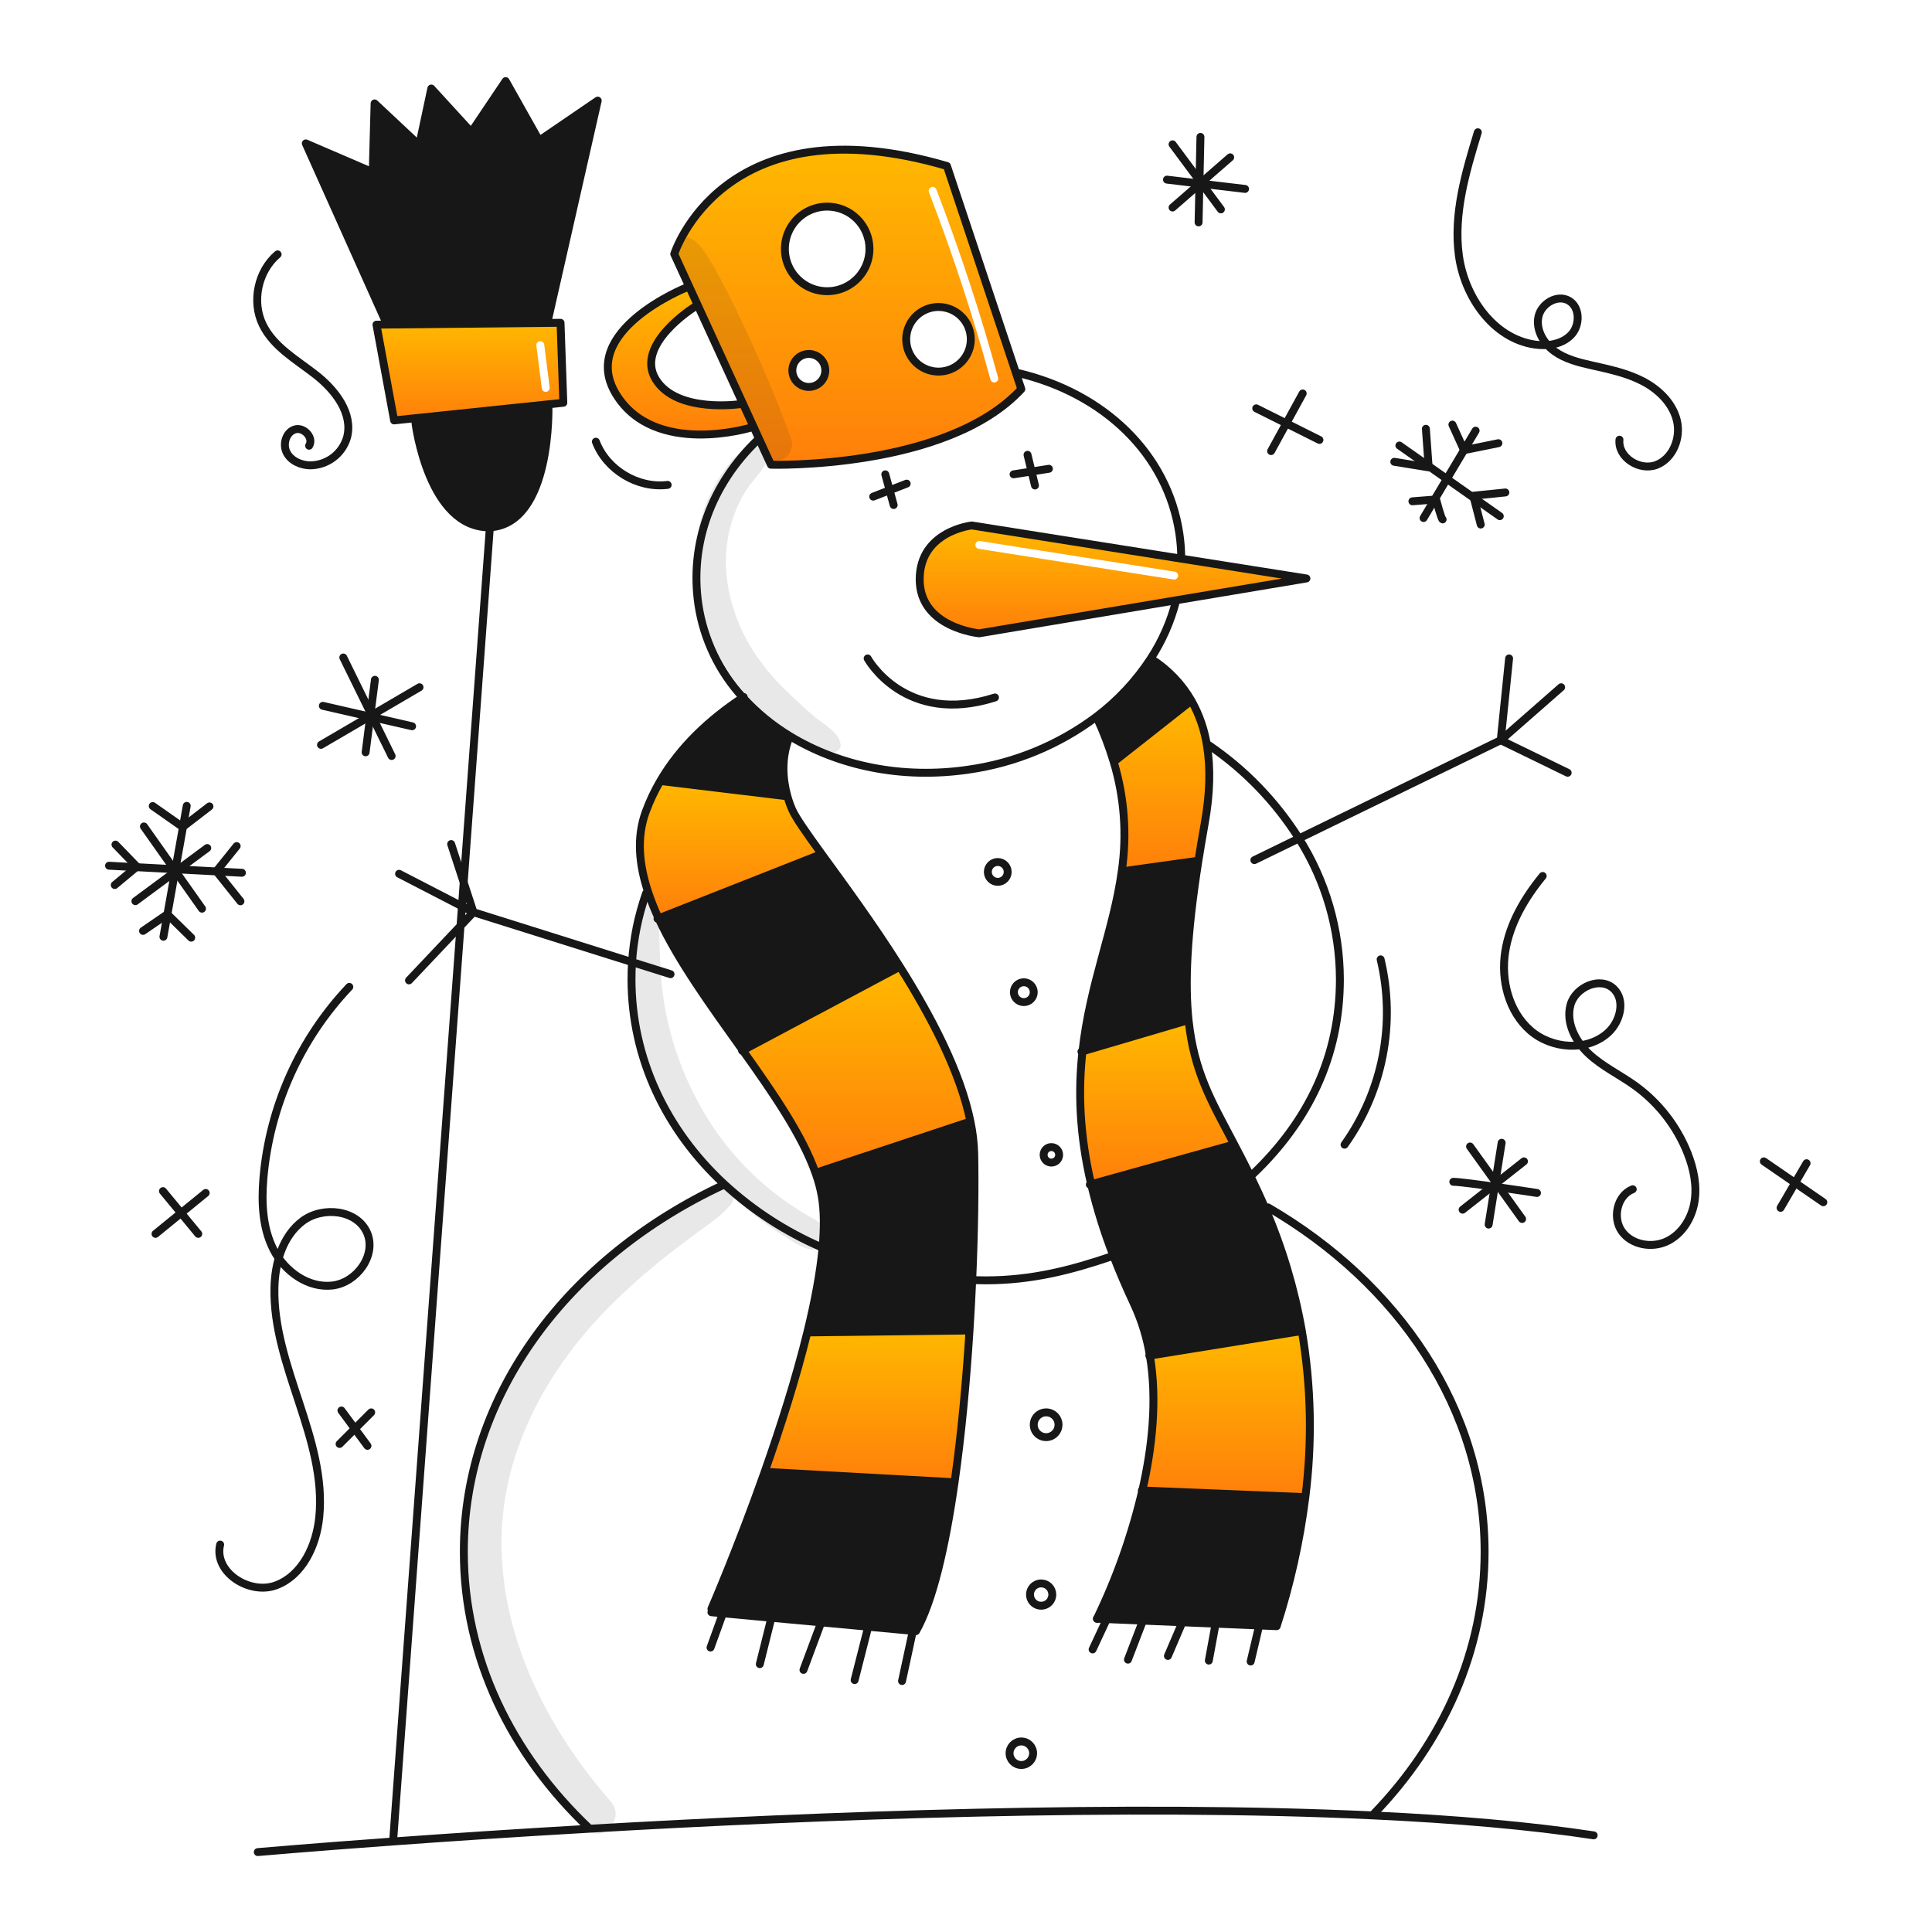 <svg width="960" height="960" viewBox="0 0 960 960" xmlns="http://www.w3.org/2000/svg" xmlns:xlink="http://www.w3.org/1999/xlink" fill="none" overflow="hidden"><defs><linearGradient x1="553.068" y1="261.1" x2="553.068" y2="314.69" gradientUnits="userSpaceOnUse" id="paint0_linear_348_1263"><stop offset="0" stop-color="#FFB800"/><stop offset="1" stop-color="#FF7F0A"/></linearGradient><linearGradient x1="233.489" y1="160.394" x2="233.489" y2="208.9" gradientUnits="userSpaceOnUse" id="paint1_linear_348_1263"><stop offset="0" stop-color="#FFB800"/><stop offset="1" stop-color="#FF7F0A"/></linearGradient><linearGradient x1="421.258" y1="74.36" x2="421.258" y2="230.957" gradientUnits="userSpaceOnUse" id="paint2_linear_348_1263"><stop offset="0" stop-color="#FFB800"/><stop offset="1" stop-color="#FF7F0A"/></linearGradient><linearGradient x1="609.238" y1="661.352" x2="609.238" y2="744.057" gradientUnits="userSpaceOnUse" id="paint3_linear_348_1263"><stop offset="0" stop-color="#FFB800"/><stop offset="1" stop-color="#FF7F0A"/></linearGradient><linearGradient x1="574.783" y1="507.148" x2="574.783" y2="588.435" gradientUnits="userSpaceOnUse" id="paint4_linear_348_1263"><stop offset="0" stop-color="#FFB800"/><stop offset="1" stop-color="#FF7F0A"/></linearGradient><linearGradient x1="577.135" y1="348.389" x2="577.135" y2="432.944" gradientUnits="userSpaceOnUse" id="paint5_linear_348_1263"><stop offset="0" stop-color="#FFB800"/><stop offset="1" stop-color="#FF7F0A"/></linearGradient><linearGradient x1="425.65" y1="480.323" x2="425.65" y2="582.782" gradientUnits="userSpaceOnUse" id="paint6_linear_348_1263"><stop offset="0" stop-color="#FFB800"/><stop offset="1" stop-color="#FF7F0A"/></linearGradient><linearGradient x1="430.895" y1="661.142" x2="430.895" y2="736.67" gradientUnits="userSpaceOnUse" id="paint7_linear_348_1263"><stop offset="0" stop-color="#FFB800"/><stop offset="1" stop-color="#FF7F0A"/></linearGradient><linearGradient x1="363.06" y1="387.914" x2="363.06" y2="456.3" gradientUnits="userSpaceOnUse" id="paint8_linear_348_1263"><stop offset="0" stop-color="#FFB800"/><stop offset="1" stop-color="#FF7F0A"/></linearGradient><linearGradient x1="338.187" y1="142.293" x2="338.187" y2="215.919" gradientUnits="userSpaceOnUse" id="paint9_linear_348_1263"><stop offset="0" stop-color="#FFB800"/><stop offset="1" stop-color="#FF7F0A"/></linearGradient><clipPath id="clip0_348_1263"><rect x="0" y="0" width="856" height="885" fill="#FFFFFF" transform="translate(52 38)"/></clipPath></defs><g clip-path="url(#clip0_348_1263)"><path d="M584.1 298.33 649.149 287.43 586.888 277.579 482.862 261.1C482.862 261.1 456.986 263.881 456.986 287.898 456.986 311.915 486.552 314.69 486.552 314.69L584.1 298.33ZM486.935 268.835C485.864 268.666 484.859 269.398 484.69 270.469 484.522 271.54 485.253 272.545 486.325 272.714L583.116 287.945C584.187 288.114 585.192 287.382 585.361 286.311 585.529 285.239 584.797 284.234 583.726 284.066L486.935 268.835Z" fill="url(#paint0_linear_348_1263)" fill-rule="evenodd" clip-rule="evenodd"/><path d="M279.913 200.131 278.526 160.394 273.448 160.447 272.06 160.46 192.064 161.271 187.065 161.324 195.834 208.9 206.2 207.814 272.453 200.903 279.913 200.131ZM270.415 171.245C270.278 170.17 269.296 169.408 268.22 169.544 267.144 169.681 266.383 170.663 266.519 171.739L269.212 192.998C269.348 194.074 270.331 194.835 271.407 194.699 272.482 194.563 273.244 193.58 273.108 192.504L270.415 171.245Z" fill="url(#paint1_linear_348_1263)" fill-rule="evenodd" clip-rule="evenodd"/><path d="M507.491 193.351 504.899 185.563 470.525 82.475C359.056 49.833 335.025 126.217 335.025 126.217L342.394 142.289 346.779 151.831 369.068 200.389 374.356 211.919 377.235 218.219 383.073 230.928C383.073 230.928 470.529 233.388 507.491 193.351ZM479.688 159.678C481.451 162.319 482.392 165.424 482.39 168.6 482.389 172.855 480.698 176.935 477.689 179.944 474.68 182.953 470.6 184.644 466.344 184.646 463.169 184.647 460.064 183.706 457.423 181.943 454.782 180.18 452.724 177.673 451.508 174.739 450.292 171.805 449.973 168.577 450.592 165.463 451.212 162.348 452.741 159.487 454.986 157.241 457.232 154.996 460.093 153.467 463.207 152.848 466.322 152.229 469.55 152.547 472.484 153.763 475.417 154.979 477.924 157.037 479.688 159.678ZM428.497 111.99C430.807 115.447 432.04 119.511 432.039 123.669 432.04 126.429 431.496 129.162 430.44 131.713 429.384 134.263 427.836 136.58 425.884 138.532 423.932 140.484 421.615 142.032 419.064 143.088 416.514 144.145 413.781 144.688 411.02 144.688 406.863 144.688 402.799 143.455 399.342 141.145 395.885 138.836 393.191 135.553 391.6 131.712 390.009 127.871 389.592 123.645 390.403 119.567 391.214 115.489 393.216 111.744 396.156 108.804 399.096 105.864 402.841 103.862 406.919 103.051 410.996 102.24 415.223 102.657 419.064 104.248 422.905 105.839 426.188 108.533 428.497 111.99ZM408.718 179.515C409.62 180.863 410.102 182.447 410.103 184.069L410.099 184.071C410.1 185.148 409.888 186.215 409.476 187.211 409.065 188.206 408.46 189.111 407.699 189.873 406.937 190.635 406.033 191.239 405.037 191.651 404.042 192.064 402.975 192.276 401.897 192.276 400.276 192.274 398.692 191.793 397.344 190.891 395.997 189.99 394.946 188.709 394.327 187.211 393.707 185.713 393.545 184.065 393.861 182.475 394.178 180.885 394.958 179.424 396.105 178.278 397.251 177.131 398.712 176.35 400.302 176.034 401.892 175.717 403.54 175.879 405.038 176.498 406.536 177.118 407.817 178.168 408.718 179.515ZM465.262 94.107C464.873 93.095 463.737 92.591 462.725 92.98 461.713 93.369 461.208 94.505 461.597 95.518 473.332 126.016 483.529 157.085 492.15 188.605 492.436 189.651 493.516 190.268 494.562 189.981 495.608 189.695 496.224 188.615 495.938 187.569 487.282 155.922 477.044 124.729 465.262 94.107Z" fill="url(#paint2_linear_348_1263)" fill-rule="evenodd" clip-rule="evenodd"/><path d="M646.885 661.352C651.539 688.684 652.117 716.555 648.6 744.057L646.846 743.834 567.609 740.615C572.451 719.515 575.121 695.748 571.365 673.576L645.458 661.6 646.885 661.352Z" fill="url(#paint3_linear_348_1263)"/><path d="M646.846 743.834 648.6 744.057C645.864 765.784 641.101 787.207 634.372 808.046L545.072 804.346C554.914 784.001 562.472 762.628 567.61 740.619L646.846 743.834Z" fill="#171717"/><path d="M646.886 661.352 645.459 661.6 571.366 673.576C569.95 664.808 567.343 656.274 563.618 648.211 559.652 639.769 556.192 631.685 553.239 623.958 548.735 612.388 545.039 600.519 542.179 588.436L611.273 569.223 612.843 567.823C615.33 572.548 618.183 577.98 621.193 584.105 623.641 589.105 626.18 594.563 628.719 600.492 637.114 620.006 643.21 640.43 646.886 661.352L646.886 661.352Z" fill="#171717"/><path d="M611.273 569.222 542.179 588.435C536.224 562.978 535.753 541.553 537.873 522.418L589.101 507.318 590.619 507.148C593.355 532.526 601.875 546.962 612.202 566.608 612.411 567.001 612.621 567.408 612.843 567.825L611.273 569.222Z" fill="url(#paint4_linear_348_1263)"/><path d="M599.741 370.476C601.521 381.287 601.324 394.009 598.654 408.929 597.45 415.657 596.372 422.035 595.421 428.065L594.178 427.865 557.688 432.944 557.4 432.904C560.065 414.687 558.689 396.108 553.369 378.483L553.539 378.431 590.487 349.331 592.162 348.389C595.977 355.244 598.544 362.722 599.741 370.476L599.741 370.476Z" fill="url(#paint5_linear_348_1263)"/><path d="M594.179 427.868 595.422 428.068C589.716 464.401 588.63 488.68 590.622 507.148L589.104 507.318 537.876 522.418C541.619 488.61 553.438 461.949 557.404 432.906L557.692 432.946 594.179 427.868Z" fill="#171717"/><path d="M592.163 348.4 590.488 349.342 553.54 378.442 553.37 378.494C551.121 371.001 548.33 363.682 545.019 356.594L544.719 356.201C555.353 348.18 564.516 338.376 571.799 327.224L572.099 327.424C580.396 332.676 587.284 339.877 592.163 348.4Z" fill="#171717"/><path d="M483.084 636.091C482.731 644.284 482.273 652.713 481.736 661.247L480.087 661.147 402.015 662.076 401.19 661.867C404.855 646.881 407.59 632.484 408.742 619.827 409.619 610.142 409.58 601.477 408.323 594.318 407.614 590.393 406.572 586.535 405.208 582.787L405.708 582.617 480.999 557.666 482.229 557.417C483.326 562.669 483.949 568.009 484.088 573.372 484.419 590.112 484.131 612.1 483.084 636.091Z" fill="#171717"/><path d="M482.233 557.417 481.003 557.666 405.703 582.612 405.203 582.782C398.554 563.961 384.223 543.216 369.066 521.934L446.824 480.523 447.124 480.323C462.889 505.351 477.234 532.772 482.233 557.417Z" fill="url(#paint6_linear_348_1263)"/><path d="M480.088 661.142 481.737 661.242C480.127 686.607 477.693 712.902 474.303 736.67L472.693 736.435 380.773 731.356 380.053 731.095C387.736 709.302 395.563 684.866 401.191 661.857L402.016 662.066 480.088 661.142Z" fill="url(#paint7_linear_348_1263)"/><path d="M472.693 736.44 474.303 736.675C469.761 768.506 463.479 795.861 455.141 810.507L353.51 801.107 353.51 799.419C353.51 799.419 366.572 769.329 380.053 731.098L380.773 731.359 472.693 736.44Z" fill="#171717"/><path d="M447.13 480.326 446.83 480.526 369.072 521.937C353.55 500.145 337.15 477.764 327.242 456.299L407.565 424.638 408.165 424.193C418.82 438.876 433.505 458.7 447.13 480.326Z" fill="#171717"/><path d="M408.166 424.19 407.566 424.635 327.241 456.3C325.309 452.138 323.605 447.874 322.136 443.526 317.425 429.456 316.273 415.936 320.867 403.384 322.836 398.018 325.285 392.84 328.183 387.914L328.563 388.136 389.999 395.527 391.137 395.227C391.769 397.591 392.574 399.905 393.546 402.151 395.34 406.272 400.771 414 408.166 424.19Z" fill="url(#paint8_linear_348_1263)"/><path d="M392.553 365.816 392.134 366.497C388.05 376.811 388.993 387.334 391.134 395.226L389.996 395.526 328.559 388.131 328.179 387.909C337.917 371.273 352.419 357.557 369.133 346.589 375.971 354.094 383.859 360.57 392.553 365.816L392.553 365.816Z" fill="#171717"/><path d="M374.36 211.923 373.221 212.447C373.221 212.447 325.187 227.224 306.091 195.812 286.995 164.4 341.191 142.843 341.191 142.843L342.391 142.293 346.776 151.835 344.876 152.699C344.876 152.699 315.323 171.179 325.793 188.43 336.263 205.681 368.293 200.746 368.293 200.746L369.065 200.393 374.36 211.923Z" fill="url(#paint9_linear_348_1263)"/><path d="M297.007 49.994 272.06 159.936 272.06 160.46 192.064 161.271 192.064 160.709 151.948 71.25 185.206 85.568 186.135 51.382 208.307 72.166 214.315 43.987 234.183 65.7 251.263 40.296 267.898 69.862 297.007 49.994Z" fill="#171717"/><path d="M272.518 201.518C272.518 201.518 274.364 260.18 243.41 262.026 212.927 262.484 206.461 210.287 206.461 210.287L206.2 207.814 272.453 200.903 272.518 201.518Z" fill="#171717"/><path d="M630.094 599.954C695.182 637.845 737.694 700.368 737.694 771.084 737.694 820.231 717.158 865.425 682.788 901.13" stroke="#171717" stroke-width="3.927" stroke-linecap="round" stroke-linejoin="round"/><path d="M292.688 908.381C253.946 871.629 230.479 823.621 230.479 771.081 230.479 692.826 282.544 624.596 359.648 588.708" stroke="#171717" stroke-width="3.927" stroke-linecap="round" stroke-linejoin="round"/><path d="M408.246 619.783C390.485 612.122 374.142 601.525 359.9 588.436 331.067 561.723 313.79 525.9 313.79 486.53 313.79 483.69 313.882 480.868 314.065 478.062 314.83 466.413 317.173 454.922 321.028 443.902" stroke="#171717" stroke-width="3.927" stroke-linecap="round" stroke-linejoin="round"/><path d="M552.4 624.271C532.231 631.117 512.834 636.195 489.785 636.195 487.547 636.195 485.309 636.157 483.085 636.091L482.849 636.091" stroke="#171717" stroke-width="3.927" stroke-linecap="round" stroke-linejoin="round"/><path d="M600.735 370.332C618.646 382.537 633.86 398.288 645.435 416.612 658.665 437.538 665.72 461.773 665.788 486.53 665.788 524.748 650.252 557.011 622.517 583.463" stroke="#171717" stroke-width="3.927" stroke-linecap="round" stroke-linejoin="round"/><path d="M584.231 299.092C581.627 309.075 577.429 318.573 571.799 327.219 564.516 338.371 555.354 348.175 544.719 356.196 526.1 370.148 504.258 379.17 481.219 382.425 448.276 387.281 416.812 380.58 392.559 365.816 383.868 360.57 375.981 354.094 369.144 346.59 357.347 333.769 349.649 317.716 347.038 300.49 342.561 270.165 353.516 240.611 376.499 218.557" stroke="#171717" stroke-width="3.927" stroke-linecap="round" stroke-linejoin="round"/><path d="M505.648 185.314C548.448 195.3 580.174 225.495 586.037 265.244 586.621 269.188 586.927 273.169 586.953 277.155" stroke="#171717" stroke-width="3.927" stroke-linecap="round" stroke-linejoin="round"/><path d="M377.238 218.218 383.076 230.927C383.076 230.927 470.532 233.387 507.494 193.35L504.902 185.562 470.532 82.478C359.059 49.837 335.032 126.22 335.032 126.22L342.401 142.292 346.786 151.834 369.075 200.392 374.363 211.922 377.238 218.218Z" stroke="#171717" stroke-width="3.927" stroke-linecap="round" stroke-linejoin="round"/><path d="M341.193 142.843C341.193 142.843 286.993 164.4 306.093 195.812 325.193 227.224 373.223 212.447 373.223 212.447" stroke="#171717" stroke-width="3.927" stroke-linecap="round" stroke-linejoin="round"/><path d="M344.884 152.7C344.884 152.7 315.331 171.18 325.801 188.431 336.271 205.682 368.301 200.747 368.301 200.747" stroke="#171717" stroke-width="3.927" stroke-linecap="round" stroke-linejoin="round"/><path d="M584.099 298.333 486.551 314.693C486.551 314.693 456.985 311.918 456.985 287.901 456.985 263.884 482.862 261.1 482.862 261.1L586.888 277.579 649.149 287.434 584.099 298.333Z" stroke="#171717" stroke-width="3.927" stroke-linecap="round" stroke-linejoin="round"/><path d="M514.274 241.241 512.585 234.291 510.57 225.993" stroke="#171717" stroke-width="3.927" stroke-linecap="round" stroke-linejoin="round"/><path d="M503.646 235.692 512.586 234.291 521.198 232.93" stroke="#171717" stroke-width="3.927" stroke-linecap="round" stroke-linejoin="round"/><path d="M444.056 250.939 442.053 243.596 439.893 235.691" stroke="#171717" stroke-width="3.927" stroke-linecap="round" stroke-linejoin="round"/><path d="M433.886 246.778 442.053 243.597 450.521 240.312" stroke="#171717" stroke-width="3.927" stroke-linecap="round" stroke-linejoin="round"/><path d="M431.124 327.166C431.124 327.166 449.592 360.882 494.407 346.566" stroke="#171717" stroke-width="3.927" stroke-linecap="round" stroke-linejoin="round"/><path d="M545.019 356.589C548.33 363.677 551.121 370.996 553.37 378.489 558.69 396.114 560.066 414.694 557.401 432.91 553.435 461.953 541.616 488.61 537.873 522.422 535.753 541.557 536.224 562.982 542.179 588.439 545.039 600.521 548.735 612.39 553.239 623.961 556.21 631.694 559.67 639.779 563.618 648.214 567.344 656.277 569.95 664.81 571.366 673.579 575.122 695.751 572.452 719.519 567.61 740.618 562.472 762.627 554.913 783.999 545.072 804.345" stroke="#171717" stroke-width="3.927" stroke-linecap="round" stroke-linejoin="round"/><path d="M353.51 801.109 455.141 810.509C463.479 795.863 469.761 768.509 474.303 736.677 477.693 712.909 480.127 686.614 481.737 661.249 482.274 652.715 482.737 644.286 483.085 636.093 484.132 612.102 484.42 590.114 484.093 573.374 483.953 568.011 483.331 562.671 482.234 557.419 477.234 532.774 462.89 505.353 447.134 480.328 433.509 458.706 418.824 438.878 408.17 424.192 400.775 413.997 395.344 406.274 393.551 402.152 392.578 399.906 391.773 397.592 391.142 395.228 388.996 387.336 388.053 376.813 392.142 366.499" stroke="#171717" stroke-width="3.927" stroke-linecap="round" stroke-linejoin="round"/><path d="M369.529 346.328C369.399 346.419 369.268 346.498 369.137 346.59 352.423 357.558 337.921 371.274 328.183 387.91 325.285 392.836 322.836 398.014 320.867 403.38 316.273 415.932 317.425 429.452 322.136 443.522 323.605 447.87 325.309 452.134 327.241 456.296 337.149 477.761 353.549 500.142 369.071 521.934 384.228 543.216 398.559 563.961 405.208 582.782 406.572 586.531 407.614 590.388 408.323 594.313 409.58 601.472 409.623 610.137 408.742 619.822 407.59 632.479 404.855 646.876 401.19 661.862 395.562 684.871 387.735 709.307 380.052 731.1 366.571 769.331 353.509 799.421 353.509 799.421" stroke="#171717" stroke-width="3.927" stroke-linecap="round" stroke-linejoin="round"/><path d="M545.071 804.342 634.371 808.042C641.1 787.204 645.863 765.783 648.599 744.057 652.116 716.555 651.538 688.684 646.884 661.352 643.209 640.429 637.113 620.005 628.717 600.491 626.178 594.562 623.639 589.104 621.191 584.104 618.181 577.979 615.328 572.547 612.841 567.822 612.619 567.403 612.409 566.998 612.2 566.605 601.873 546.959 593.353 532.523 590.617 507.145 588.628 488.677 589.717 464.398 595.417 428.065 596.373 422.031 597.451 415.652 598.65 408.929 601.32 394.009 601.517 381.287 599.737 370.476 598.539 362.725 595.973 355.249 592.158 348.396 587.281 339.872 580.395 332.67 572.099 327.415" stroke="#171717" stroke-width="3.927" stroke-linecap="round" stroke-linejoin="round"/><path d="M128.089 920.292C128.089 920.292 153.651 918.041 195.429 915.017 222.064 913.08 255.282 910.842 292.702 908.696 406.714 902.112 559.534 896.248 682.735 902.096 723.099 903.996 760.297 907.174 791.892 911.978" stroke="#171717" stroke-width="3.927" stroke-linecap="round" stroke-linejoin="round"/><path d="M333.184 484.07 314.062 478.062 235.257 453.273 230.414 438.483 224.171 419.4" stroke="#171717" stroke-width="3.927" stroke-linecap="round" stroke-linejoin="round"/><path d="M198.295 434.177 229.55 450.328 235.257 453.273 228.831 460.079 203.23 487.145" stroke="#171717" stroke-width="3.927" stroke-linecap="round" stroke-linejoin="round"/><path d="M749.865 327.166 745.703 367.806 645.433 416.612 623.288 427.397" stroke="#171717" stroke-width="3.927" stroke-linecap="round" stroke-linejoin="round"/><path d="M775.728 341.485 745.703 367.806 778.961 383.983" stroke="#171717" stroke-width="3.927" stroke-linecap="round" stroke-linejoin="round"/><path d="M380.772 731.361 472.692 736.44" stroke="#171717" stroke-width="3.927" stroke-linecap="round" stroke-linejoin="round"/><path d="M402.016 662.071 480.088 661.142" stroke="#171717" stroke-width="3.927" stroke-linecap="round" stroke-linejoin="round"/><path d="M405.707 582.612 481.004 557.666" stroke="#171717" stroke-width="3.927" stroke-linecap="round" stroke-linejoin="round"/><path d="M368.758 522.104 369.072 521.933 446.83 480.522" stroke="#171717" stroke-width="3.927" stroke-linecap="round" stroke-linejoin="round"/><path d="M326.718 456.506 327.242 456.296 407.565 424.635" stroke="#171717" stroke-width="3.927" stroke-linecap="round" stroke-linejoin="round"/><path d="M328.563 388.132 390 395.527" stroke="#171717" stroke-width="3.927" stroke-linecap="round" stroke-linejoin="round"/><path d="M553.54 378.434 590.488 349.338" stroke="#171717" stroke-width="3.927" stroke-linecap="round" stroke-linejoin="round"/><path d="M557.688 432.947 594.178 427.868" stroke="#171717" stroke-width="3.927" stroke-linecap="round" stroke-linejoin="round"/><path d="M537.362 522.562 537.872 522.418 589.1 507.314" stroke="#171717" stroke-width="3.927" stroke-linecap="round" stroke-linejoin="round"/><path d="M541.524 588.62 542.178 588.436 611.272 569.223" stroke="#171717" stroke-width="3.927" stroke-linecap="round" stroke-linejoin="round"/><path d="M571.091 673.615 571.366 673.576 645.459 661.6" stroke="#171717" stroke-width="3.927" stroke-linecap="round" stroke-linejoin="round"/><path d="M567.387 740.602 567.61 740.615 646.847 743.834" stroke="#171717" stroke-width="3.927" stroke-linecap="round" stroke-linejoin="round"/><path d="M353.052 818.661 359.06 802.038" stroke="#171717" stroke-width="3.927" stroke-linecap="round" stroke-linejoin="round"/><path d="M377.541 826.905 383.077 804.734" stroke="#171717" stroke-width="3.927" stroke-linecap="round" stroke-linejoin="round"/><path d="M399.24 829.76 408.022 806.201" stroke="#171717" stroke-width="3.927" stroke-linecap="round" stroke-linejoin="round"/><path d="M424.658 834.838 431.123 809.433" stroke="#171717" stroke-width="3.927" stroke-linecap="round" stroke-linejoin="round"/><path d="M448.218 835.296 453.296 811.737" stroke="#171717" stroke-width="3.927" stroke-linecap="round" stroke-linejoin="round"/><path d="M542.912 819.59 549.378 805.729" stroke="#171717" stroke-width="3.927" stroke-linecap="round" stroke-linejoin="round"/><path d="M560.463 824.668 567.387 806.659" stroke="#171717" stroke-width="3.927" stroke-linecap="round" stroke-linejoin="round"/><path d="M580.332 822.823 587.255 806.659" stroke="#171717" stroke-width="3.927" stroke-linecap="round" stroke-linejoin="round"/><path d="M600.657 825.139 603.89 807.575" stroke="#171717" stroke-width="3.927" stroke-linecap="round" stroke-linejoin="round"/><path d="M621.441 825.598 625.59 808.046" stroke="#171717" stroke-width="3.927" stroke-linecap="round" stroke-linejoin="round"/><path d="M206.462 210.287C206.462 210.287 212.928 262.487 243.411 262.026L230.411 438.483 229.547 450.328 228.828 460.079 195.377 914.284" stroke="#171717" stroke-width="3.927" stroke-linecap="round" stroke-linejoin="round"/><path d="M272.518 201.518C272.518 201.518 274.364 260.18 243.41 262.026" stroke="#171717" stroke-width="3.927" stroke-linecap="round" stroke-linejoin="round"/><path d="M192.064 161.271 187.065 161.324 195.834 208.9 206.2 207.814 272.453 200.903 279.913 200.131 278.526 160.394 273.448 160.447 272.06 160.46 192.064 161.271Z" stroke="#171717" stroke-width="3.927" stroke-linecap="round" stroke-linejoin="round"/><path d="M192.064 160.709 151.948 71.25 185.206 85.568 186.135 51.382 208.307 72.166 214.315 43.987 234.183 65.7 251.263 40.296 267.898 69.862 297.007 49.994 272.06 159.936" stroke="#171717" stroke-width="3.927" stroke-linecap="round" stroke-linejoin="round"/><path d="M432.04 123.669C432.043 127.827 430.812 131.892 428.504 135.351 426.196 138.809 422.914 141.506 419.073 143.098 415.232 144.691 411.005 145.109 406.927 144.3 402.848 143.49 399.102 141.489 396.161 138.55 393.22 135.61 391.217 131.865 390.405 127.787 389.593 123.709 390.008 119.482 391.599 115.64 393.19 111.799 395.884 108.515 399.341 106.205 402.798 103.895 406.863 102.662 411.021 102.662 416.594 102.662 421.938 104.875 425.88 108.814 429.821 112.753 432.037 118.097 432.04 123.669L432.04 123.669Z" stroke="#171717" stroke-width="3.927" stroke-linecap="round" stroke-linejoin="round"/><path d="M410.099 184.071C410.101 185.693 409.621 187.279 408.721 188.628 407.821 189.977 406.541 191.029 405.043 191.651 403.546 192.273 401.897 192.437 400.306 192.122 398.715 191.807 397.253 191.027 396.106 189.881 394.958 188.735 394.176 187.274 393.858 185.684 393.54 184.093 393.702 182.445 394.321 180.946 394.941 179.447 395.991 178.165 397.338 177.263 398.686 176.361 400.271 175.879 401.893 175.878 404.067 175.879 406.151 176.742 407.69 178.278 409.228 179.814 410.094 181.897 410.099 184.071Z" stroke="#171717" stroke-width="3.927" stroke-linecap="round" stroke-linejoin="round"/><path d="M482.39 168.6C482.389 171.775 481.446 174.878 479.681 177.517 477.916 180.157 475.408 182.213 472.474 183.427 469.54 184.64 466.312 184.957 463.199 184.336 460.085 183.715 457.225 182.185 454.981 179.939 452.737 177.693 451.209 174.832 450.591 171.718 449.973 168.604 450.293 165.376 451.509 162.443 452.725 159.511 454.784 157.004 457.424 155.242 460.065 153.479 463.169 152.539 466.344 152.54 468.453 152.54 470.54 152.956 472.488 153.763 474.435 154.57 476.205 155.754 477.695 157.245 479.185 158.737 480.367 160.507 481.172 162.455 481.978 164.404 482.392 166.492 482.39 168.6L482.39 168.6Z" stroke="#171717" stroke-width="3.927" stroke-linecap="round" stroke-linejoin="round"/><path d="M500.714 433.248C500.716 434.223 500.427 435.177 499.886 435.988 499.345 436.8 498.576 437.432 497.675 437.806 496.774 438.18 495.783 438.278 494.826 438.088 493.87 437.898 492.991 437.428 492.301 436.738 491.612 436.049 491.143 435.17 490.953 434.214 490.763 433.257 490.861 432.266 491.235 431.365 491.609 430.464 492.242 429.695 493.053 429.154 493.864 428.613 494.818 428.325 495.793 428.326 497.098 428.328 498.349 428.847 499.272 429.77 500.194 430.692 500.713 431.943 500.714 433.248L500.714 433.248Z" stroke="#171717" stroke-width="3.927" stroke-linecap="round" stroke-linejoin="round"/><path d="M513.659 493C513.66 493.975 513.372 494.928 512.832 495.739 512.292 496.55 511.523 497.183 510.623 497.557 509.723 497.932 508.732 498.031 507.776 497.842 506.82 497.653 505.941 497.185 505.251 496.496 504.561 495.808 504.09 494.93 503.899 493.975 503.707 493.019 503.804 492.028 504.175 491.127 504.547 490.226 505.178 489.456 505.988 488.913 506.798 488.37 507.75 488.08 508.725 488.079 510.031 488.08 511.283 488.598 512.208 489.521 513.133 490.443 513.655 491.694 513.659 493L513.659 493Z" stroke="#171717" stroke-width="3.927" stroke-linecap="round" stroke-linejoin="round"/><path d="M526.277 573.842C526.274 574.603 526.047 575.346 525.622 575.977 525.198 576.608 524.596 577.099 523.893 577.388 523.189 577.677 522.416 577.752 521.67 577.602 520.925 577.452 520.24 577.084 519.704 576.546 519.167 576.007 518.801 575.321 518.654 574.575 518.507 573.829 518.584 573.056 518.875 572.354 519.167 571.652 519.66 571.051 520.293 570.629 520.925 570.207 521.669 569.981 522.429 569.981 522.936 569.981 523.437 570.081 523.905 570.275 524.373 570.469 524.798 570.754 525.155 571.112 525.513 571.471 525.796 571.897 525.988 572.366 526.181 572.834 526.279 573.336 526.277 573.842L526.277 573.842Z" stroke="#171717" stroke-width="3.927" stroke-linecap="round" stroke-linejoin="round"/><path d="M525.975 707.959C525.974 709.177 525.612 710.367 524.935 711.379 524.258 712.391 523.296 713.179 522.171 713.645 521.046 714.111 519.808 714.232 518.614 713.994 517.42 713.757 516.323 713.17 515.461 712.309 514.6 711.448 514.014 710.352 513.776 709.157 513.538 707.963 513.659 706.725 514.125 705.6 514.59 704.475 515.379 703.513 516.391 702.836 517.403 702.158 518.593 701.796 519.81 701.795 520.62 701.794 521.422 701.952 522.171 702.262 522.919 702.571 523.599 703.025 524.172 703.598 524.745 704.17 525.199 704.85 525.508 705.599 525.818 706.347 525.976 707.149 525.975 707.959L525.975 707.959Z" stroke="#171717" stroke-width="3.927" stroke-linecap="round" stroke-linejoin="round"/><path d="M522.887 792.34C522.886 793.436 522.559 794.508 521.949 795.419 521.339 796.329 520.473 797.039 519.459 797.457 518.446 797.876 517.331 797.984 516.256 797.769 515.181 797.554 514.194 797.025 513.42 796.249 512.646 795.473 512.119 794.485 511.906 793.409 511.693 792.334 511.804 791.22 512.225 790.207 512.646 789.195 513.357 788.33 514.269 787.722 515.181 787.114 516.253 786.79 517.35 786.791 518.078 786.79 518.8 786.933 519.473 787.212 520.146 787.49 520.757 787.899 521.271 788.415 521.786 788.931 522.193 789.543 522.471 790.216 522.748 790.89 522.889 791.612 522.887 792.34L522.887 792.34Z" stroke="#171717" stroke-width="3.927" stroke-linecap="round" stroke-linejoin="round"/><path d="M507.495 877.021C510.725 877.021 513.344 874.402 513.344 871.171 513.344 867.94 510.725 865.321 507.495 865.321 504.264 865.321 501.645 867.94 501.645 871.171 501.645 874.402 504.264 877.021 507.495 877.021Z" stroke="#171717" stroke-width="3.927" stroke-linecap="round" stroke-linejoin="round"/><path d="M137.942 126.391C128.152 134.665 124.942 149.803 130.542 161.335 135.893 172.364 147.357 178.757 157.002 186.322 166.647 193.887 175.577 205.514 172.442 217.364 171.282 221.368 168.85 224.887 165.515 227.388 162.179 229.889 158.12 231.236 153.951 231.228 149.331 231.11 144.498 228.935 142.419 224.807 140.34 220.679 142.144 214.694 146.574 213.376 151.004 212.058 156.038 217.562 153.594 221.485" stroke="#171717" stroke-width="3.927" stroke-linecap="round" stroke-linejoin="round"/><path d="M331.764 240.937C316.916 242.813 301.382 233.468 296.083 219.472" stroke="#171717" stroke-width="3.927" stroke-linecap="round" stroke-linejoin="round"/><path d="M173.574 490.377C148.992 516.342 133.943 549.876 130.884 585.501 129.884 597.586 130.413 610.258 135.97 621.035 141.527 631.812 153.16 640.164 165.204 638.757 177.248 637.35 187.212 623.689 182.392 612.562 177.439 601.13 160.414 599.24 150.425 606.687 140.436 614.134 136.632 627.463 136.363 639.919 135.521 678.858 162.494 715.071 158.64 753.827 157.246 767.848 150.396 782.742 137.218 787.727 124.04 792.712 106.026 781.173 109.399 767.492" stroke="#171717" stroke-width="3.927" stroke-linecap="round" stroke-linejoin="round"/><path d="M734.323 65.718C728.261 85.618 722.128 106.27 724.901 126.884 727.674 147.498 741.976 168.112 762.546 171.193 768.975 172.156 776.188 171.093 780.679 166.393 785.17 161.693 785.218 152.773 779.631 149.451 773.9 146.043 765.816 150.831 764.443 157.356 763.07 163.881 766.965 170.617 772.367 174.525 777.769 178.433 784.439 180.082 790.943 181.552 799.595 183.507 808.41 185.333 816.281 189.424 824.152 193.515 831.111 200.279 833.224 208.895 835.337 217.511 831.341 227.845 823.059 231.023 814.777 234.201 803.806 227.301 804.705 218.476" stroke="#171717" stroke-width="3.927" stroke-linecap="round" stroke-linejoin="round"/><path d="M766.561 435.264C757.561 446.255 750.071 458.981 747.911 473.024 745.751 487.067 749.654 502.568 760.323 511.951 770.992 521.334 788.786 522.664 799.192 512.99 805.128 507.471 807.708 497.117 801.934 491.429 795.375 484.968 782.878 490.374 780.397 499.241 777.916 508.108 782.863 517.557 789.633 523.797 796.403 530.037 804.887 534.055 812.366 539.424 824.112 547.891 833.191 559.541 838.532 573 841.573 580.708 843.338 589.141 841.965 597.314 840.592 605.487 835.699 613.34 828.199 616.85 820.699 620.36 810.651 618.572 805.861 611.809 801.071 605.046 803.569 593.926 811.295 590.926" stroke="#171717" stroke-width="3.927" stroke-linecap="round" stroke-linejoin="round"/><path d="M668.1 568.785C677.49 555.606 683.948 540.569 687.04 524.685 690.133 508.801 689.787 492.439 686.027 476.7" stroke="#171717" stroke-width="3.927" stroke-linecap="round" stroke-linejoin="round"/><path d="M170.584 326.698 194.605 375.664" stroke="#171717" stroke-width="3.927" stroke-linecap="round" stroke-linejoin="round"/><path d="M159.497 370.12 208.463 341.479" stroke="#171717" stroke-width="3.927" stroke-linecap="round" stroke-linejoin="round"/><path d="M186.29 337.785 181.67 373.816" stroke="#171717" stroke-width="3.927" stroke-linecap="round" stroke-linejoin="round"/><path d="M160.421 350.719 204.768 360.882" stroke="#171717" stroke-width="3.927" stroke-linecap="round" stroke-linejoin="round"/><path d="M102.215 592.777 77.272 613.103" stroke="#171717" stroke-width="3.927" stroke-linecap="round" stroke-linejoin="round"/><path d="M80.967 591.853 98.521 613.103" stroke="#171717" stroke-width="3.927" stroke-linecap="round" stroke-linejoin="round"/><path d="M169.659 700.872 182.593 718.425" stroke="#171717" stroke-width="3.927" stroke-linecap="round" stroke-linejoin="round"/><path d="M168.735 717.501 184.441 701.795" stroke="#171717" stroke-width="3.927" stroke-linecap="round" stroke-linejoin="round"/><path d="M647.308 195.507 631.602 224.147" stroke="#171717" stroke-width="3.927" stroke-linecap="round" stroke-linejoin="round"/><path d="M624.211 202.897 655.623 218.603" stroke="#171717" stroke-width="3.927" stroke-linecap="round" stroke-linejoin="round"/><path d="M595.57 110.509 596.494 68.011" stroke="#171717" stroke-width="3.927" stroke-linecap="round" stroke-linejoin="round"/><path d="M579.864 89.26 618.667 93.879" stroke="#171717" stroke-width="3.927" stroke-linecap="round" stroke-linejoin="round"/><path d="M611.277 78.173 582.636 103.118" stroke="#171717" stroke-width="3.927" stroke-linecap="round" stroke-linejoin="round"/><path d="M582.636 71.706 606.657 104.042" stroke="#171717" stroke-width="3.927" stroke-linecap="round" stroke-linejoin="round"/><path d="M695.35 221.375 745.24 256.483" stroke="#171717" stroke-width="3.927" stroke-linecap="round" stroke-linejoin="round"/><path d="M707.36 257.407 733.229 213.984" stroke="#171717" stroke-width="3.927" stroke-linecap="round" stroke-linejoin="round"/><path d="M722.143 587.234C727.686 587.234 763.718 592.777 763.718 592.777" stroke="#171717" stroke-width="3.927" stroke-linecap="round" stroke-linejoin="round"/><path d="M739.696 608.483 746.163 567.832" stroke="#171717" stroke-width="3.927" stroke-linecap="round" stroke-linejoin="round"/><path d="M730.458 569.68 756.327 605.711" stroke="#171717" stroke-width="3.927" stroke-linecap="round" stroke-linejoin="round"/><path d="M726.762 601.092 757.251 577.071" stroke="#171717" stroke-width="3.927" stroke-linecap="round" stroke-linejoin="round"/><path d="M876.432 577.071 905.996 597.396" stroke="#171717" stroke-width="3.927" stroke-linecap="round" stroke-linejoin="round"/><path d="M884.747 600.168 897.681 577.995" stroke="#171717" stroke-width="3.927" stroke-linecap="round" stroke-linejoin="round"/><path d="M701.816 249.092 713.596 248.168C713.596 248.168 716.137 257.868 716.83 258.1" stroke="#171717" stroke-width="3.927" stroke-linecap="round" stroke-linejoin="round"/><path d="M708.516 213.061 709.901 232.231 692.81 229.459" stroke="#171717" stroke-width="3.927" stroke-linecap="round" stroke-linejoin="round"/><path d="M744.547 220.22 727.455 223.684 721.681 210.981" stroke="#171717" stroke-width="3.927" stroke-linecap="round" stroke-linejoin="round"/><path d="M735.769 260.641 732.074 246.32 748.011 244.704" stroke="#171717" stroke-width="3.927" stroke-linecap="round" stroke-linejoin="round"/><path d="M92.787 400.424 81.206 465.466" stroke="#171717" stroke-width="3.927" stroke-linecap="round" stroke-linejoin="round"/><path d="M54.183 430.173 120.223 433.679" stroke="#171717" stroke-width="3.927" stroke-linecap="round" stroke-linejoin="round"/><path d="M67.276 447.788 102.975 421.377" stroke="#171717" stroke-width="3.927" stroke-linecap="round" stroke-linejoin="round"/><path d="M71.508 410.653 100.374 451.519" stroke="#171717" stroke-width="3.927" stroke-linecap="round" stroke-linejoin="round"/><path d="M75.897 400.506 90.763 410.945 104.086 400.697" stroke="#171717" stroke-width="3.927" stroke-linecap="round" stroke-linejoin="round"/><path d="M117.604 420.414 107.538 432.913 119.475 447.853" stroke="#171717" stroke-width="3.927" stroke-linecap="round" stroke-linejoin="round"/><path d="M57.016 439.767 67.991 430.635 57.37 419.675" stroke="#171717" stroke-width="3.927" stroke-linecap="round" stroke-linejoin="round"/><path d="M71.074 462.565 83.15 454.292 95.014 465.928" stroke="#171717" stroke-width="3.927" stroke-linecap="round" stroke-linejoin="round"/><g opacity="0.1"><path d="M334.729 123.681C334.529 128.081 336.881 132.775 338.77 136.69 340.808 140.913 343.01 145.071 345.154 149.24 349.154 157.026 352.995 164.892 356.678 172.84 364.26 189.22 371.096 205.91 377.184 222.911 378.684 227.069 382.851 230.126 387.446 228.737 388.129 228.505 388.795 228.224 389.438 227.896 392.518 226.434 394.448 221.696 393.272 218.475 386.805 200.774 379.605 183.363 371.672 166.241 367.718 157.736 363.579 149.322 359.253 141 357.243 137.132 355.2 133.222 352.904 129.516 350.486 125.616 347.655 120.852 343.546 118.622 342.652 118.123 341.644 117.864 340.621 117.87 339.598 117.876 338.593 118.147 337.705 118.657 336.818 119.166 336.077 119.897 335.555 120.777 335.034 121.658 334.749 122.658 334.729 123.682L334.729 123.681Z" fill="#171717"/></g><g opacity="0.1"><path d="M374.606 220.681C367.161 223.532 361.95 230.366 357.727 236.894 353.402 243.628 350.151 250.995 348.092 258.73 343.973 274.875 344.504 291.856 349.624 307.713 354.87 323.857 363.75 338.582 375.581 350.754 381.438 356.797 388.038 362.072 395.222 366.454 400.576 369.791 409.647 376.375 415.983 373.184 416.513 372.885 416.953 372.448 417.255 371.92 417.558 371.392 417.712 370.792 417.701 370.184 417.222 364.025 409.441 359.984 405.067 356.39 399.536 351.841 394.333 346.817 389.233 341.79 378.997 331.71 370.502 319.535 365.623 305.954 360.834 292.625 359.123 278.186 362.323 264.283 363.78 257.731 366.205 251.433 369.517 245.596 372.863 239.787 378.131 235.108 381.166 229.211 383.266 225.14 379.687 218.725 374.602 220.673L374.606 220.681Z" fill="#171717"/></g><g opacity="0.1"><path d="M319.029 449.422C313.464 455.534 313.181 467.506 312.869 475.396 312.608 484.331 313.191 493.27 314.609 502.096 317.314 520.405 323.271 538.084 332.2 554.296 340.252 568.501 350.335 581.453 362.131 592.743 368.034 598.432 374.34 603.688 381 608.469 384.38 610.911 387.854 613.214 391.423 615.377 394.935 617.504 398.799 620.255 402.923 620.825 409.341 621.712 414.438 614.894 409.49 609.544 406.611 606.43 402.49 604.744 398.914 602.561 395.799 600.66 392.754 598.65 389.781 596.531 371.683 583.561 356.857 566.551 346.481 546.851 338.558 532.078 333.064 516.127 330.208 499.609 328.896 491.6 328.137 483.51 327.937 475.396 327.801 471.269 327.578 467.209 327.647 463.072 327.719 458.749 327.901 454.28 326.023 450.323 324.818 447.783 320.845 447.423 319.029 449.423L319.029 449.422Z" fill="#171717"/></g><g opacity="0.1"><path d="M357.416 588.437C345.274 591.837 334.328 600.966 324.416 608.513 314.415 616.035 304.82 624.084 295.674 632.627 278.016 649.307 262.174 668.257 250.787 689.79 226.463 735.763 225.817 789.076 245.509 836.9 256.32 863.156 271.94 886.763 290.518 908.162 298.28 917.102 311.263 904.052 303.511 895.169 273.076 860.295 250.352 816.935 249.228 769.847 248.128 723.698 270.689 681.682 302.547 649.502 311.712 640.312 321.434 631.696 331.658 623.702 336.679 619.746 341.801 615.902 346.945 612.102 352.677 607.874 358.718 603.957 363.213 598.384 366.725 594.029 363.606 586.699 357.421 588.434L357.416 588.437Z" fill="#171717"/></g></g></svg>